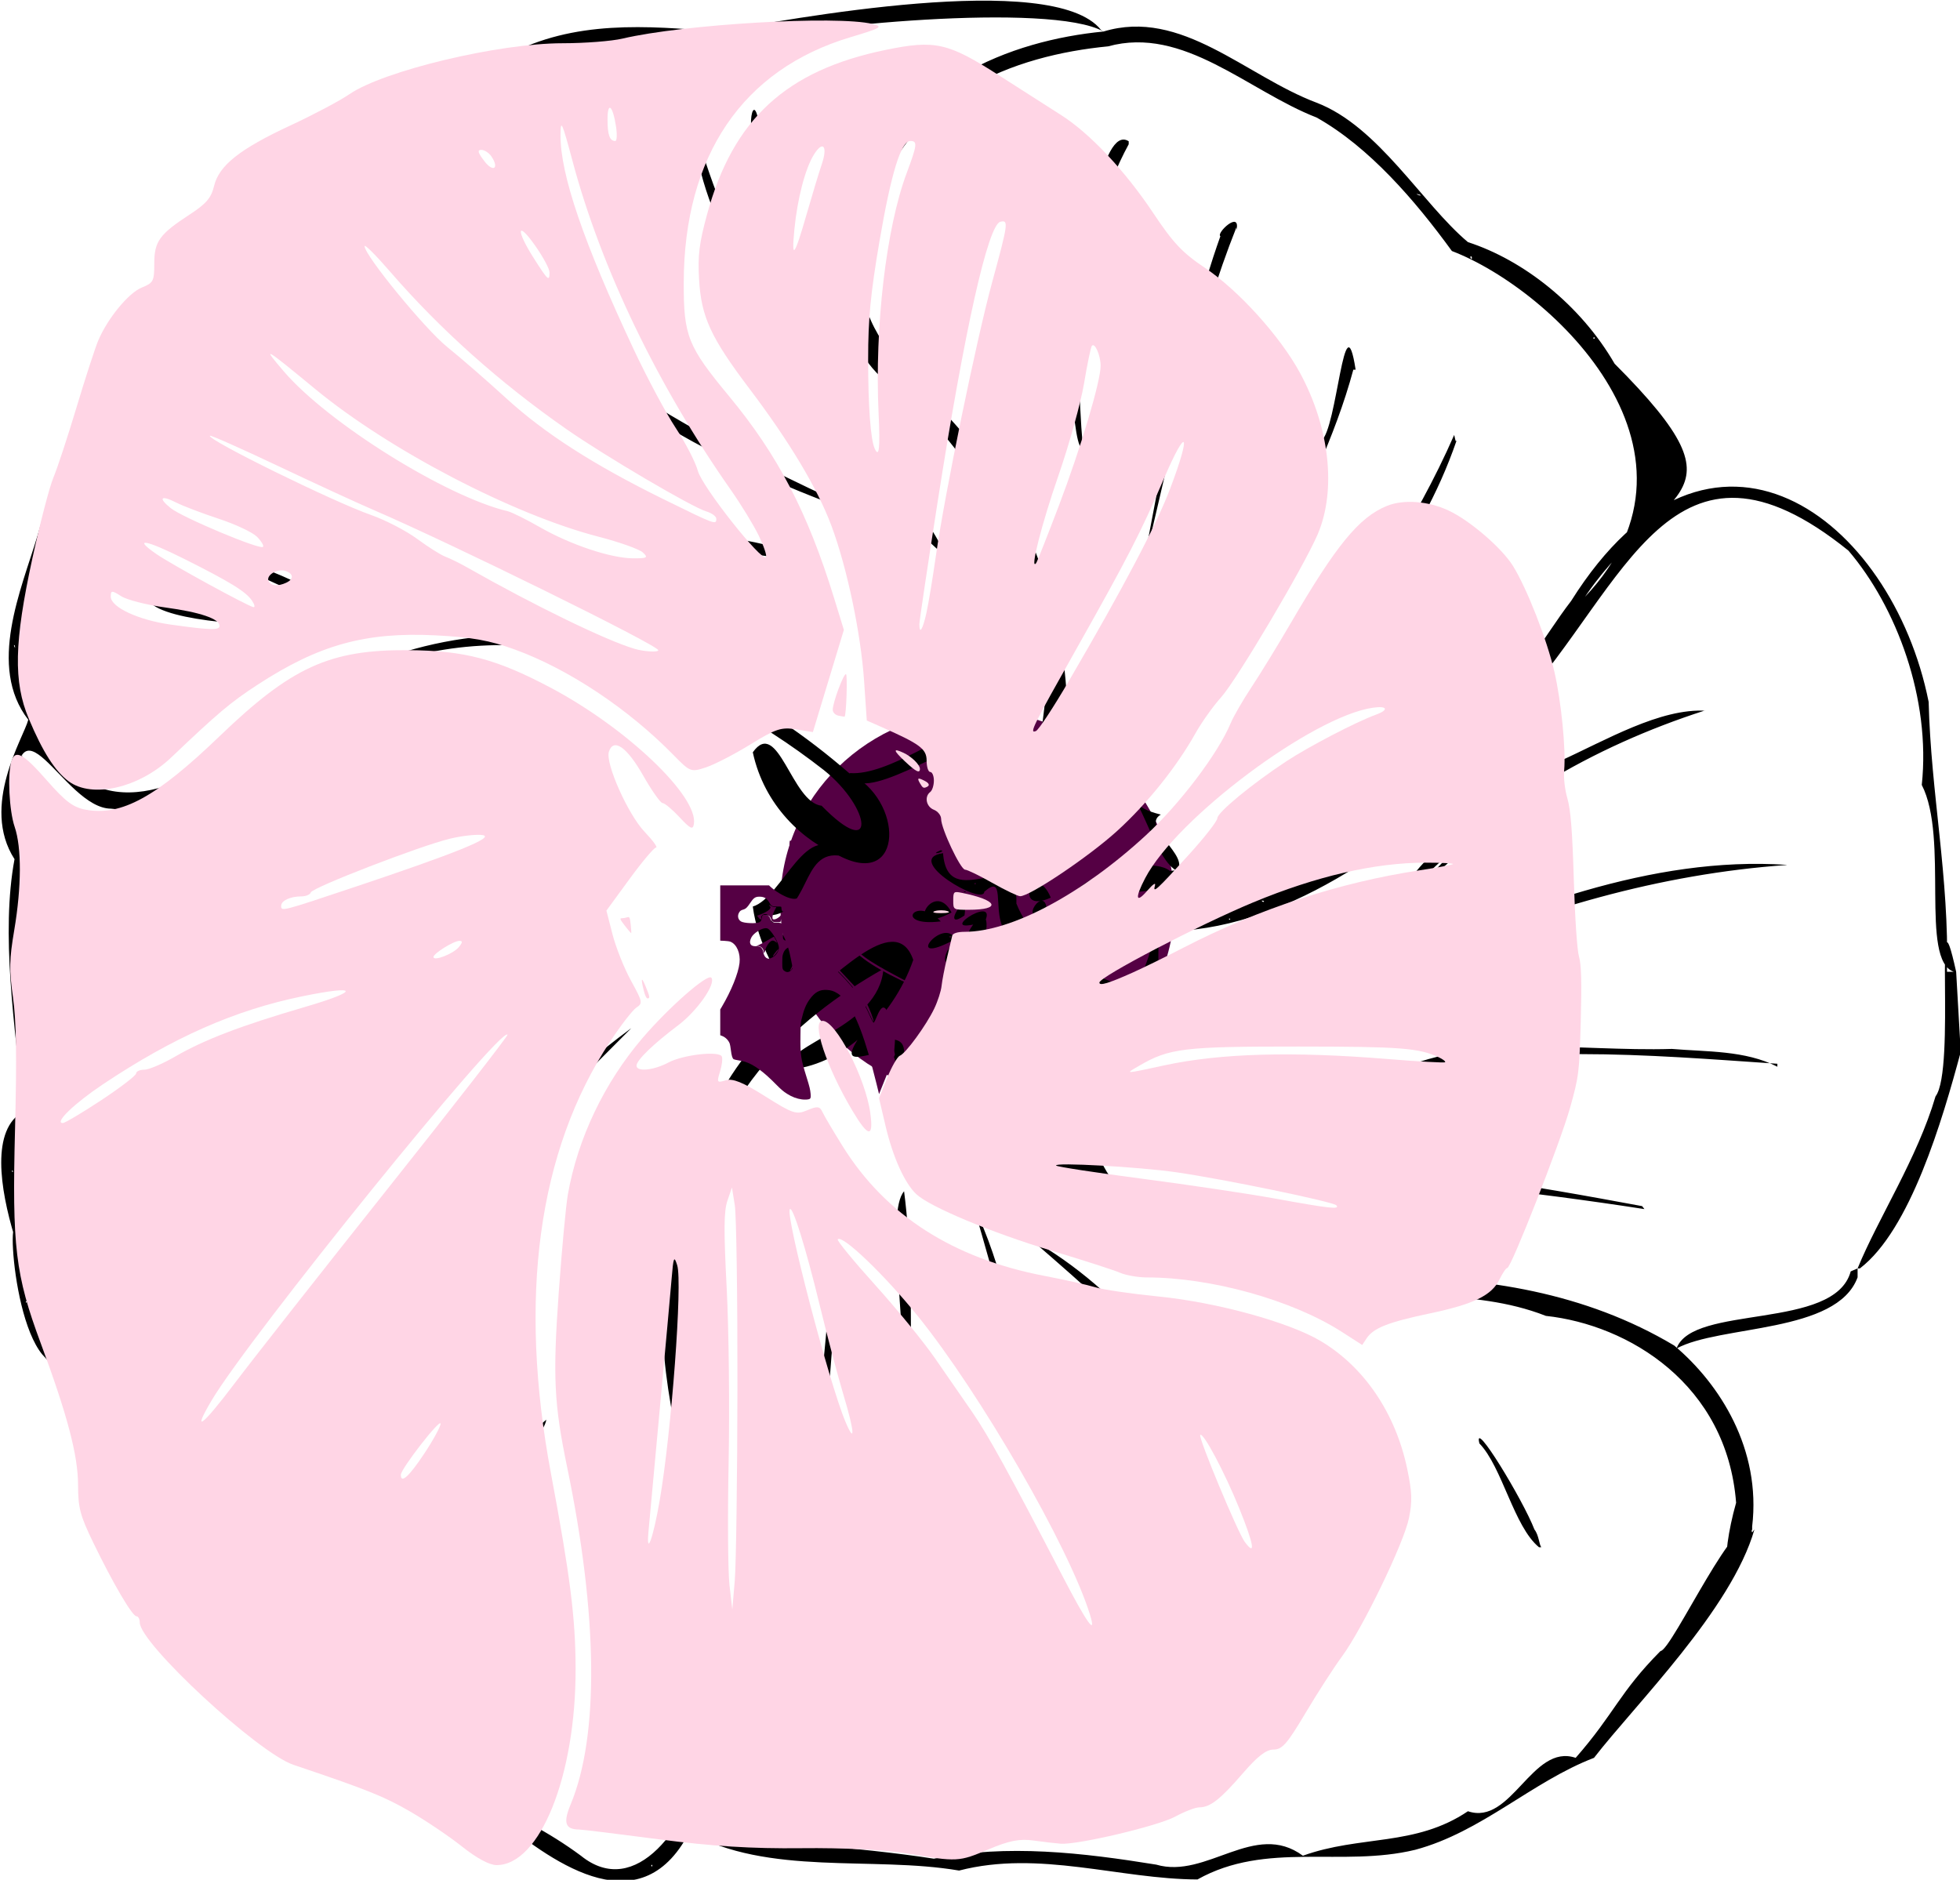 <?xml version="1.0" encoding="UTF-8" standalone="no"?>
<!-- Created with Inkscape (http://www.inkscape.org/) -->

<svg
   xmlns:dc="http://purl.org/dc/elements/1.1/"
   xmlns:cc="http://creativecommons.org/ns#"
   xmlns:rdf="http://www.w3.org/1999/02/22-rdf-syntax-ns#"
   xmlns:svg="http://www.w3.org/2000/svg"
   xmlns="http://www.w3.org/2000/svg"
   xmlns:sodipodi="http://sodipodi.sourceforge.net/DTD/sodipodi-0.dtd"
   xmlns:inkscape="http://www.inkscape.org/namespaces/inkscape"
   version="1.1"
   id="svg905"
   xml:space="preserve"
   width="697.599"
   height="669.055"
   viewBox="0 0 697.599 669.055"
   sodipodi:docname="2.svg"
   inkscape:version="0.92.2 5c3e80d, 2017-08-06"><defs
     id="defs909" /><sodipodi:namedview
     pagecolor="#ffffff"
     bordercolor="#666666"
     borderopacity="1"
     objecttolerance="10"
     gridtolerance="10"
     guidetolerance="10"
     inkscape:pageopacity="0"
     inkscape:pageshadow="2"
     inkscape:window-width="1272"
     inkscape:window-height="726"
     id="namedview907"
     showgrid="false"
     inkscape:zoom="0.4469697"
     inkscape:cx="449.31836"
     inkscape:cy="294.58592"
     inkscape:window-x="0"
     inkscape:window-y="0"
     inkscape:window-maximized="0"
     inkscape:current-layer="g915"
     fit-margin-top="0"
     fit-margin-left="0"
     fit-margin-right="0"
     fit-margin-bottom="0" /><g
     id="g913"
     inkscape:groupmode="layer"
     inkscape:label="Hibiscus_Salvia_Firewheel"
     transform="matrix(0,-1.333,-1.333,0,805.546,871.644)"><g
       id="g915"
       transform="scale(792,612)"><ellipse
         style="fill:#550044;fill-opacity:1;stroke:none;stroke-width:0.001;stroke-miterlimit:4;stroke-dasharray:none"
         id="path2117"
         cx="-0.561"
         cy="-0.521"
         transform="matrix(0,-1,-1,0,0,0)"
         rx="0.086"
         ry="0.065" /><path
         style="fill:#000000;stroke-width:0"
         d="m 0.398,0.177 c 0.017,-0.009 0.037,-0.026 0.058,-0.034 0.009,-0.009 0.077,0.001 0.042,-0.009 l -0.027,-0.002 c -0.023,0.008 -0.06,0.022 -0.073,0.044 z m 0.1,-0.042 c 0.004,0.015 0.045,0.002 0.063,0.014 0.029,-0.004 0.06,0.011 0.079,0.032 0.048,0.077 -0.012,0.097 -0.052,0.144 -0.015,0.009 -0.023,0.021 -0.035,0.036 -0.028,0.044 -0.05,0.096 -0.038,0.149 0.01,0.031 0.024,-0.022 0.017,-0.033 0.002,-0.017 -0.015,-0.03 -0.006,-0.045 0.012,-0.034 0.031,-0.068 0.06,-0.09 0.006,-0.015 0.025,-0.028 0.037,-0.04 0.075,-0.061 0.028,-0.14 -0.034,-0.156 -0.031,-0.001 -0.059,-0.009 -0.091,-0.008 z m 0.024,0.302 c -0.001,-6.1481e-4 2.109e-5,-0.002 0,0 z m -0.006,0.014 c -3.333e-4,0.001 -7.6609e-4,-0.001 0,0 z m 0.005,0.002 c 0.01,0.017 0.001,0.077 -0.003,0.033 4.0097e-4,-0.01 -0.002,-0.028 0.003,-0.033 z M 0.395,0.177 c -0.019,0.009 -0.016,0.06 -0.024,0.079 0.015,-0.007 0.006,-0.069 0.026,-0.076 L 0.398,0.177 0.395,0.177 Z m 0.139,0.031 c -0.003,0.055 -0.015,0.109 -0.033,0.161 -0.005,0.015 -0.013,0.047 -9.3741e-4,0.013 0.019,-0.056 0.037,-0.115 0.034,-0.174 z m -0.067,0.004 c 0.003,0.057 0.007,0.115 -0.004,0.171 0.015,-0.039 0.008,-0.083 0.009,-0.125 -0.001,-0.015 -4.3083e-4,-0.032 -0.006,-0.046 z m -0.157,0.011 c -0.028,0.013 -0.01,0.014 0.009,0.007 0.04,0.004 0.06,0.047 0.063,0.083 0.01,0.033 0.004,0.067 0.013,0.099 0.003,0.05 0.017,0.106 0.061,0.136 0.022,0.024 0.055,-0.002 0.023,-0.022 -0.026,-0.016 -0.056,-0.01 -0.062,-0.047 -0.011,-0.031 -0.013,-0.066 -0.022,-0.097 6.324e-5,-0.042 -0.005,-0.086 -0.023,-0.125 -0.013,-0.02 -0.035,-0.038 -0.061,-0.034 z m 0.139,0.296 c 0.021,0.001 0.054,0.046 0.015,0.024 -0.006,-0.005 -0.035,-0.027 -0.015,-0.024 z m -0.011,0.012 c -4.2601e-4,0.001 -5.4162e-4,-8.7751e-4 0,0 z M 0.31,0.222 c -0.027,0.01 -0.059,0.052 -0.077,0.07 -0.008,0.027 -0.025,0.049 -0.031,0.078 -0.006,0.032 0.003,0.065 -0.01,0.095 8.76e-5,0.034 0.01,0.069 0.003,0.104 0.005,0.038 -0.002,0.083 0.013,0.118 -0.003,-0.028 -0.005,-0.074 -0.009,-0.107 0.005,-0.032 0.002,-0.065 -0.002,-0.097 -0.005,-0.022 0.015,-0.043 0.003,-0.064 0.007,-0.025 0.003,-0.049 0.015,-0.072 -0.005,-0.019 0.023,-0.028 0.018,-0.047 0.015,-0.017 0.022,-0.019 0.036,-0.037 1.9443e-4,-0.005 0.051,-0.035 0.04,-0.04 z m 0.276,0.022 c -0.012,0.048 -0.032,0.094 -0.064,0.132 0.013,-0.001 0.036,-0.046 0.047,-0.069 0.007,-0.02 0.018,-0.044 0.017,-0.064 z m -0.06,0.131 c -0.001,5.6843e-4 0.001,-0.002 0,0 z m 0.096,-0.076 c 0.05,-0.066 0.106,0.011 0.119,0.055 0.017,0.016 0.035,0.036 0.045,0.059 0.009,0.03 0.031,0.058 0.024,0.091 -0.003,0.04 -0.016,0.09 -0.059,0.104 -0.039,0.018 -0.055,-0.028 -0.079,-0.048 -0.022,-0.026 -0.064,-0.039 -0.088,-0.038 -0.007,-0.004 -0.008,-0.042 -0.019,-0.032 0.015,0.008 0.006,0.041 -0.012,0.047 -0.001,0.033 0.049,-0.002 0.06,-0.006 0.032,0.014 0.061,0.033 0.08,0.063 0.014,0.028 0.035,0.028 0.064,0.019 0.041,-0.017 0.055,-0.067 0.058,-0.107 0.008,-0.034 -0.015,-0.062 -0.024,-0.093 -0.008,-0.027 -0.034,-0.046 -0.047,-0.066 -0.006,-0.024 -0.021,-0.049 -0.041,-0.064 -0.048,-0.062 -0.04,-0.019 -0.081,0.015 z m 0.09,-0.007 c -7.6061e-4,0.001 -7.6056e-4,-0.001 0,0 z m 0.027,0.054 c -0.002,-9.4705e-4 0.001,-0.001 0,0 z m 0.021,0.022 c 8.2412e-4,0.004 -0.001,-0.002 0,0 z m -0.183,0.142 c -3.3328e-4,0.001 -7.6611e-4,-0.001 0,0 z m 0.023,0.022 c -0.018,0.018 -0.061,0.01 -0.021,0.001 0.007,-7.4089e-4 0.014,-0.003 0.021,-0.001 z m 0.03,0.001 c -7.7173e-4,0.001 -7.0296e-4,-5.9748e-4 0,0 z M 0.418,0.27 c 0.006,0.05 0.01,0.101 0.014,0.15 0.001,-0.05 -0.006,-0.1 -0.013,-0.149 z m -0.114,0.046 c 0.007,0.011 0.027,0.016 0.035,0.026 0.009,0.003 -0.019,-0.019 -0.029,-0.024 -0.002,-0.002 -0.005,-0.002 -0.006,-0.003 z m 0.244,0.02 c -0.01,0.016 -0.038,0.053 -0.009,0.017 7.2793e-4,-0.001 0.018,-0.024 0.009,-0.017 z m 0.129,0.016 c -0.036,0.016 -0.062,0.047 -0.091,0.072 -0.018,0.019 0.003,2.0386e-4 0.011,-0.006 0.025,-0.024 0.052,-0.048 0.082,-0.065 l -0.002,-6.0627e-4 z m 0.024,0.045 c -0.023,0.008 -0.044,0.022 -0.065,0.034 0.006,5.4616e-4 0.029,-0.014 0.041,-0.02 0.004,-0.007 0.049,-0.01 0.024,-0.015 z m -0.424,0.004 c 0.024,0.024 0.056,0.042 0.078,0.069 0.021,0.02 0.037,0.044 0.053,0.068 C 0.391,0.498 0.359,0.468 0.329,0.439 0.313,0.425 0.296,0.41 0.277,0.4 Z m 0.472,0.047 c -0.033,0.017 -0.07,0.027 -0.106,0.038 -0.016,0.002 -0.047,0.013 -0.013,0.004 0.039,-0.01 0.079,-0.018 0.116,-0.035 0.001,0.002 0.009,-0.009 0.002,-0.007 z M 0.494,0.481 c -4.1659e-4,0.019 0.007,-0.002 0.025,0.005 -0.003,-0.007 -0.019,-0.002 -0.025,-0.005 z m 0.038,-0.007 c 0.004,0.009 0.021,0.014 0.027,0.021 0.003,-0.027 0.008,0.027 0.006,-0.004 -0.003,-0.019 -0.009,0.016 -0.014,-0.01 -0.004,0.009 -0.014,-0.013 -0.019,-0.007 z m 0.024,0.018 c -3.333e-4,0.001 -7.6609e-4,-0.001 0,0 z m -0.062,-0.011 c -0.013,0.003 -0.037,0.036 -0.015,0.022 -0.005,-0.01 0.024,-0.014 0.015,-0.022 z m -0.001,0.013 c -0.01,0.01 -0.001,0.024 -0.012,0.023 0.014,0.006 0.012,0.014 0.025,0.027 -0.006,0.008 -0.003,0.019 0.007,0.006 0.007,0.004 0.018,-0.001 0.012,0.008 -0.005,2.3609e-4 0.011,0.036 0.013,0.018 -0.021,-0.002 0.004,-0.033 -0.017,-0.032 C 0.502,0.534 0.497,0.509 0.492,0.494 Z m 0.037,0.054 c -6.0346e-4,-2.4529e-4 4.8076e-4,-0.002 0,0 z M 0.528,0.562 c -0.001,7.2031e-4 -3.0421e-4,-8.2964e-4 0,0 z m -0.003,0.005 c -6.0346e-4,-2.4529e-4 4.8079e-4,-0.002 0,0 z m 0.014,0.01 c -0.002,0.006 -4.9643e-4,-0.003 0,0 z M 0.777,0.495 c -0.03,0.021 -0.067,0.024 -0.102,0.02 -0.004,0.004 0.041,0.008 0.053,0.003 0.013,-0.004 0.056,-0.011 0.05,-0.023 z m -0.299,0.008 c -0.006,0.012 0.018,0.006 0,0 z m 0.025,0.003 c -0.003,0.023 0.01,0.011 0,0 z m 0.005,0.017 c -0.002,0.013 0.016,0.011 0,0 z m 0.015,0.006 c -0.006,0.017 0.013,0.007 0,0 z m -0.18,-3.01e-4 c 0.023,0.016 0.05,0.024 0.076,0.034 -0.02,-0.013 -0.044,-0.017 -0.065,-0.029 -0.003,-0.002 -0.007,-0.003 -0.011,-0.005 z m 0.175,0.002 c -0.005,0.014 0.011,6.978e-5 0,0 z m 0.018,0.001 c -0.01,0.015 0.008,0.012 0,0 z m 0.236,0.012 c -0.011,0.012 -0.053,0.02 -0.017,0.013 0.004,0.002 0.03,-0.015 0.017,-0.013 z m -0.234,0.002 c -0.013,0.011 0.005,0.011 0,0 z m 0.004,0.01 c -0.011,0.011 0.009,0.004 0,0 z m -0.027,0.002 c -0.006,0.025 0.01,-0.006 0,0 z m -0.003,-5.5647e-4 c -0.013,0.02 0.015,-0.002 0,0 z m -0.006,0.001 c -0.019,0.007 0.003,0.015 0,0 z m 0.029,0.005 c 0.002,0.016 0.018,-0.005 0,0 z m 0.04,4.9828e-4 c 0.001,0.007 -0.022,0.05 -0.01,0.053 C 0.564,0.6 0.58,0.573 0.58,0.565 l -0.003,-0.016 -0.002,0.015 z m -0.058,0.003 c -0.006,0.011 0.01,-0.002 0,0 z m -0.062,-0.02 c -0.015,0.016 0.016,0.041 0.005,0.053 0.024,-0.014 -0.003,0.031 0.018,0.011 -0.009,0.002 0.005,-0.022 -0.011,-0.017 0.004,-0.02 -0.018,-0.023 -0.012,-0.048 z m 0.006,0.025 c -9.9384e-4,0.001 -4.8622e-4,-0.002 0,0 z m -0.001,0.001 c -0.001,5.6841e-4 0.001,-0.002 0,0 z m 0.006,0.018 c 0.002,0.002 -0.003,8.1458e-4 0,0 z m 0.039,-0.023 c -0.012,0.014 0.009,0.005 0,0 z m 0.004,0.003 c -0.01,0.024 0.008,0.005 0,0 z m 0.001,0.002 c -1.7277e-4,0.002 -7.8316e-4,-9.5218e-4 0,0 z m 0.008,-3.4714e-4 c -0.009,0.022 0.012,0.008 0,0 z M 0.638,0.575 C 0.663,0.61 0.659,0.607 0.673,0.613 0.701,0.642 0.653,0.594 0.693,0.634 0.722,0.654 0.754,0.684 0.785,0.685 0.747,0.672 0.708,0.645 0.679,0.614 0.665,0.603 0.653,0.582 0.638,0.575 Z m -0.123,0.002 c -0.002,0.021 0.009,0.011 0,0 z M 0.815,0.506 c 0.01,0.023 0.002,0.131 -0.004,0.159 0.004,0.043 -0.005,0.084 -0.013,0.125 -0.014,0.025 -0.013,0.057 -0.031,0.08 -0.018,-0.002 -0.009,0.041 -0.036,0.032 -0.005,0.037 -0.047,0.038 -0.07,0.058 -0.029,0.005 -0.057,0.03 -0.083,0.006 C 0.545,0.948 0.56,0.903 0.578,0.879 0.632,0.789 0.616,0.693 0.565,0.617 0.556,0.593 0.526,0.593 0.537,0.621 0.542,0.637 0.554,0.654 0.572,0.659 0.584,0.648 0.555,0.642 0.554,0.629 0.535,0.605 0.553,0.607 0.566,0.628 0.601,0.686 0.62,0.759 0.6,0.825 0.588,0.864 0.549,0.895 0.553,0.939 c 3.347e-5,0.021 0.044,0.042 -3.072e-5,0.042 -0.023,-0.017 -0.036,-2.757e-5 -0.058,-8.9731e-4 -0.022,-0.011 -0.074,0.004 -0.101,-0.006 -0.024,-0.014 0.045,0.032 0.057,0.003 0.029,0.004 0.06,0.01 0.085,0.004 0.018,0.015 0.041,-0.004 0.047,-0.006 0.018,0.018 0.044,0.003 0.062,-0.004 0.024,-0.009 0.043,-0.017 0.064,-0.03 0.018,-0.007 0.021,-0.026 0.031,-0.035 0.022,-0.008 0.031,-0.037 0.045,-0.056 0.002,-0.029 0.023,-0.053 0.022,-0.084 0.012,-0.029 0.01,-0.061 0.008,-0.092 0.004,-0.03 0.021,-0.146 5.8521e-4,-0.167 z M 0.613,0.793 c -0.002,-9.4043e-4 0.001,-0.001 0,0 z m 0.13,0.111 c -0.001,7.2024e-4 -3.0416e-4,-8.2963e-4 0,0 z m -0.188,0.014 c -6.0347e-4,-2.4528e-4 4.8079e-4,-0.002 0,0 z m 0.016,0.06 c -7.6608e-4,0.001 -3.3328e-4,-0.001 0,0 z m 0.037,0.003 c 9.1024e-4,0.001 -0.002,-6.1904e-4 0,0 z M 0.431,0.982 c -3.333e-4,0.001 -7.6609e-4,-0.001 0,0 z m 0.138,3.9216e-4 c -7.6061e-4,0.001 -7.6056e-4,-0.001 0,0 z M 0.502,0.589 c -0.02,0.009 -0.036,0.032 -0.037,0.055 0.009,0.001 0.014,-0.04 0.034,-0.042 -0.017,0.039 -0.045,0.079 -0.091,0.083 -0.026,0.002 -0.05,0.009 -0.074,-0.002 -0.04,-0.012 -0.088,-0.027 -0.125,0.003 -0.033,0.021 -0.012,0.059 0.003,0.083 0.01,0.032 0.008,0.068 0.028,0.096 0.012,0.028 0.029,0.047 0.053,0.067 0.02,0.026 0.055,0.011 0.076,0.037 0.015,0.016 0.071,0.016 0.025,0.006 -0.028,-0.009 -0.048,-0.035 -0.078,-0.031 -0.03,-0.02 -0.054,-0.047 -0.069,-0.076 -0.006,-0.013 -0.015,-0.025 -0.018,-0.041 -0.005,-0.033 -0.013,-0.065 -0.029,-0.093 -0.015,-0.024 0.01,-0.047 0.033,-0.054 0.059,-0.021 0.115,0.032 0.173,0.015 0.034,-0.006 0.064,-0.026 0.082,-0.056 0.005,-0.013 0.032,-0.042 0.014,-0.05 z m -0.272,0.087 c 4.6416e-4,0.001 -9.6264e-4,-5.93e-5 0,0 z m -0.033,0.027 c -5.9515e-4,0.001 -9.5449e-4,-7.1687e-4 0,0 z m 0.025,0.09 c -0.002,-7.4329e-4 6.6663e-4,-0.001 0,0 z m 0.024,0.085 c -3.3329e-4,0.001 -7.661e-4,-0.001 0,0 z m 0.141,0.098 c -0.001,7.2025e-4 -3.0418e-4,-8.296e-4 0,0 z M 0.37,0.59 c -0.029,0.003 -0.058,4.3871e-4 -0.086,0.002 0.024,0.006 0.052,-0.001 0.078,0.002 0.017,-0.002 0.055,0.007 0.062,-0.001 -0.018,-0.003 -0.036,-0.003 -0.053,-0.003 z m 0.279,0.011 c 0.021,0.077 0.035,0.099 0.036,0.102 0.007,0.012 0.026,0.046 0.025,0.043 -6.8658e-4,0.01 0.051,0.063 0.026,0.035 C 0.698,0.731 0.674,0.672 0.653,0.612 l -0.002,-0.008 z M 0.385,0.623 C 0.358,0.626 0.329,0.627 0.304,0.638 0.335,0.633 0.367,0.627 0.398,0.625 0.412,0.623 0.379,0.621 0.385,0.623 Z m 0.245,0.096 c 0.003,0.013 0.006,0.02 0.006,0.011 0.003,0.035 0.014,0.021 0.019,0.068 0.01,0.023 0.015,0.054 0.025,0.076 -0.026,-0.082 -0.053,-0.187 -0.074,-0.242 0.005,0.043 0.034,0.11 0.024,0.087 z M 0.488,0.639 c 0.007,0.009 0.02,0.018 0.032,0.02 0.003,-0.013 0.031,-0.024 0.017,-0.039 0.003,0.019 -0.021,0.013 -0.02,0.034 -0.007,-0.014 -0.017,-0.01 -0.028,-0.016 z m 0.15,-5.2437e-4 c -0.003,0.038 0.025,0.094 0.011,0.055 -0.005,-0.018 -0.005,-0.039 -0.011,-0.055 z m 0.141,0.017 c -0.003,0.008 0.023,0.003 0,0 z M 0.732,0.691 c 0.012,0.014 0.024,0.023 0.007,0.005 -0.001,-0.003 -0.004,-0.004 -0.007,-0.005 z m 0.016,0.015 c 0.001,0.001 3.2714e-4,-0.001 0,0 z m -0.095,0.005 c 0.008,0.034 0.001,0.016 0.021,0.07 0.009,0.021 0.021,0.047 0.033,0.061 C 0.683,0.801 0.666,0.756 0.654,0.71 L 0.653,0.71 Z M 0.356,0.865 c -0.003,0.002 -0.016,0.017 -0.005,0.009 0.017,-0.016 0.031,-0.035 0.046,-0.053 0.005,-0.009 0.014,-0.017 0.02,-0.025 0.023,-0.026 0.045,-0.054 0.062,-0.084 -0.041,0.053 -0.085,0.109 -0.122,0.154 z M 0.544,0.721 c -0.01,0.037 -0.017,0.075 -0.025,0.113 0.005,-3.0334e-4 0.003,-0.021 0.007,-0.026 0.004,-0.014 -0.006,0.03 0.002,7.4279e-4 0.006,-0.027 0.017,-0.064 0.016,-0.087 z m 0.225,1.0648e-4 c 0.011,0.017 0.006,-0.003 0,0 z m -0.134,0.008 c 4.6399e-4,0.001 1.2044e-4,-0.002 0,0 z m -0.128,0.01 c -0.011,0.031 0.008,-0.009 0,0 z m 0.205,0.008 c 7.661e-4,0.001 3.3327e-4,-0.001 0,0 z m -0.369,0.008 0.004,-0.006 c -0.007,7.7116e-4 -0.038,0.042 -0.004,0.006 z m 0.15,0.039 c -0.007,0.035 -0.011,0.07 -0.024,0.104 -0.004,0.012 -0.002,0.01 -0.003,0.014 -0.005,0.001 -0.011,0.025 -0.018,0.037 -9.1404e-4,0.014 0.018,-0.035 0.022,-0.046 0.014,-0.035 0.02,-0.072 0.022,-0.109 z m 0.139,0.035 c -0.008,0.017 0.007,0.013 0,0 z m 0.01,0.014 c 0.002,0.012 0.015,0.062 0.016,0.052 -0.008,-0.015 -0.006,-0.04 -0.016,-0.052 z m -0.02,0.005 c 0.018,0.049 0.013,0.039 0.014,0.042 0.002,0.003 0.011,0.027 0.007,0.01 -0.007,-0.015 -0.011,-0.043 -0.02,-0.053 z m -0.007,0.019 c -1.9929e-4,0.014 0.002,0.06 0.011,0.056 -0.009,-0.017 -0.003,-0.042 -0.011,-0.056 z m -0.335,0.043 c 0.003,0.004 -2.7239e-4,5.0268e-4 0,0 z"
         id="path1462"
         inkscape:connector-curvature="0"
         sodipodi:nodetypes="cccccccccccccccccccccccccccccccccccccccccccccccccccccccccccccccccccccccccccccccccccccccccccccccccccccccccccccccccccccccccccccccccccccccccccccccccccccccccccccccccccccccccccccccccccccccccccccccccccccccccccccccccccccccccccccccccccccccccccccccccccccccccccccccccccccccccccccccccccccccccccccccccccccccccccccccccccccccccccccccccccccccccccccccccccccccccccccccccccccccccccccccccccccccccccccccccccccc" /><path
         style="fill:#ffd5e5;fill-opacity:1;stroke:none;stroke-width:1.582;stroke-miterlimit:4;stroke-dasharray:none"
         d="m 408.133,843.998 c -9.582,-1.306 -27.672,-2.046 -45.878,-1.877 -21.676,0.201 -39.05,-0.684 -62.303,-3.175 -17.735,-1.899 -33.397,-3.464 -34.804,-3.478 -6.012,-0.057 -6.957,-2.398 -3.613,-8.953 12.445,-24.395 11.906,-67.134 -1.513,-119.956 -5.747,-22.62 -6.317,-32.26 -3.687,-62.292 1.336,-15.252 3.129,-30.969 3.985,-34.926 4.306,-19.91 15.884,-39.713 32.494,-55.581 11.491,-10.977 28.491,-23.147 30.095,-21.544 2.141,2.141 -6.126,11.802 -14.51,16.956 -10.915,6.709 -18.126,12.421 -18.126,14.357 0,2.279 7.459,1.681 13.893,-1.113 6.415,-2.786 22.02,-4.237 23.3,-2.166 0.439,0.71 0.094,3.14 -0.765,5.401 -1.475,3.879 -1.334,4.053 2.52,3.086 3.035,-0.762 7.451,0.707 17.212,5.725 12.056,6.198 13.556,6.601 18.352,4.929 4.361,-1.52 5.449,-1.417 6.593,0.628 0.754,1.347 4.759,6.877 8.901,12.289 18.742,24.489 48.117,39.852 88.116,46.087 8.62,1.344 18.521,3.151 22.001,4.017 3.48,0.866 15.939,2.353 27.685,3.305 25.232,2.045 56.812,9.123 70.66,15.838 19.026,9.226 32.725,25.753 37.788,45.589 2.101,8.23 2.24,11.42 0.762,17.402 -2.192,8.871 -20.284,39.395 -29.2,49.266 -3.546,3.925 -10.718,12.998 -15.939,20.161 -8.005,10.983 -10.192,13.026 -13.96,13.034 -3.224,0.006 -6.968,2.373 -13.447,8.496 -9.775,9.238 -14.234,12.08 -18.957,12.08 -1.687,0 -6.438,1.491 -10.558,3.313 -7.493,3.315 -42.407,10.056 -49.864,9.627 -2.175,-0.125 -7.515,-0.635 -11.865,-1.132 -6.083,-0.696 -10.624,0.028 -19.657,3.135 -13.06,4.492 -13.437,4.508 -35.713,1.472 z m 79.912,-85.179 c -9.087,-23.902 -47.762,-78.58 -75.14,-106.233 -14.506,-14.652 -32.985,-29.081 -34.852,-27.214 -0.421,0.421 6.887,7.688 16.239,16.149 9.353,8.461 21.06,20.149 26.015,25.973 4.956,5.824 12.319,14.505 16.364,19.29 7.102,8.404 16.093,21.729 39.488,58.521 10.668,16.778 14.999,21.702 11.886,13.514 z M 334.294,678.083 c 0.052,-32.194 -0.466,-61.382 -1.15,-64.862 l -1.244,-6.328 -1.986,4.746 c -1.558,3.724 -1.622,10.457 -0.296,31.278 0.929,14.592 1.306,42.357 0.836,61.698 -0.47,19.341 -0.302,39.082 0.373,43.867 l 1.227,8.701 1.073,-10.283 c 0.59,-5.656 1.115,-36.623 1.167,-68.817 z m 218.97,43.113 c -6.391,-12.893 -15.839,-27.387 -17.058,-26.168 -0.886,0.886 16.335,34.63 19.403,38.02 4.918,5.435 4.051,1.051 -2.345,-11.852 z m -252.91,-2.772 c 5.166,-24.378 10.039,-77.737 7.657,-83.846 -1.367,-3.505 -1.643,-2.965 -2.428,4.746 -0.487,4.786 -2.827,25.787 -5.199,46.669 -2.372,20.882 -4.583,40.46 -4.913,43.505 -0.992,9.138 2.073,2.188 4.883,-11.074 z m 80.323,-37.351 c -2.531,-6.865 -7.248,-21.381 -10.483,-32.257 -6.076,-20.428 -11.795,-35.43 -13.033,-34.191 -2.051,2.051 17.132,61.89 24.26,75.673 4.353,8.418 3.96,3.534 -0.743,-9.224 z"
         id="path2045"
         inkscape:connector-curvature="0"
         transform="matrix(0,-0.001,-9.4696972e-4,0,1,1)" /><path
         style="fill:#ffd5e5;fill-opacity:1;stroke:none;stroke-width:1.582;stroke-miterlimit:4;stroke-dasharray:none"
         d="m 445.49,498.453 c -5.556,-2.57 -10.896,-4.684 -11.865,-4.696 -2.008,-0.026 -10.464,-14.624 -10.464,-18.064 0,-1.246 -1.424,-2.717 -3.164,-3.27 -3.342,-1.061 -4.247,-4.681 -1.582,-6.328 0.87,-0.538 1.582,-2.36 1.582,-4.048 0,-1.689 -0.712,-3.071 -1.582,-3.071 -0.87,0 -1.582,-1.82 -1.582,-4.044 0,-4.178 -2.867,-5.917 -19.775,-11.998 l -6.328,-2.276 -1.174,-14.046 c -1.431,-17.114 -7.483,-40.549 -14.313,-55.424 -6.062,-13.203 -18.258,-29.834 -35.586,-48.527 -17.004,-18.344 -21.149,-25.662 -22.096,-39.011 -0.61,-8.599 0.038,-12.91 3.491,-23.216 11.36,-33.904 34.511,-51.275 78.031,-58.553 21.468,-3.59 27.045,-2.563 49.299,9.075 10.057,5.26 22.233,11.61 27.057,14.111 12.618,6.543 27.916,19.804 40.217,34.861 8.756,10.719 12.834,14.25 22.569,19.542 14.545,7.908 32.734,24.288 41.43,37.311 13.013,19.488 16.039,41.866 7.787,57.586 -6.062,11.546 -35.367,51.904 -42.118,58.003 -3.442,3.109 -8.466,8.863 -11.164,12.785 -8.316,12.087 -21.037,25.031 -34.231,34.832 -12.242,9.093 -38.253,23.358 -42.324,23.21 -1.105,-0.04 -6.555,-2.176 -12.112,-4.746 z m 33.516,-72.037 c 23.829,-33.305 38.055,-55.357 44.076,-68.322 9.341,-20.116 7.347,-22.691 -2.734,-3.531 -10.033,19.069 -15.651,27.984 -38.386,60.907 -18.98,27.487 -20.454,29.932 -17.437,28.926 1.167,-0.389 7.683,-8.48 14.48,-17.981 z m -62.243,-24.131 c 0.898,-3.336 2.74,-12.413 4.093,-20.171 3.82,-21.908 17.656,-76.825 24.554,-97.46 7.042,-21.067 7.245,-22.278 3.604,-21.568 -5.367,1.046 -15.56,38.145 -27.31,99.392 -4.423,23.055 -8.04,42.808 -8.038,43.895 0.006,3.85 1.485,1.898 3.097,-4.089 z m 57.725,-38.022 c 9.572,-20.543 18.299,-44.414 18.258,-49.942 -0.028,-3.709 -2.536,-8.349 -3.82,-7.065 -0.469,0.469 -2.006,6.499 -3.415,13.401 -1.409,6.902 -6.465,21.726 -11.234,32.942 -7.261,17.075 -12.534,33.995 -9.668,31.022 0.419,-0.435 4.865,-9.596 9.88,-20.358 z m -78.615,-33.035 c -1.755,-30.704 3.291,-65.888 12.26,-85.477 4.594,-10.035 4.79,-11.42 1.614,-11.42 -4.081,0 -8.407,11.467 -13.491,35.756 -3.887,18.573 -4.934,27.473 -4.937,41.986 -0.004,16.704 1.077,28.654 2.878,31.812 1.927,3.38 2.393,-0.135 1.677,-12.656 z m -31.295,-71.1 c 2.392,-6.793 5.307,-14.637 6.478,-17.432 2.714,-6.477 0.613,-8.739 -3.338,-3.596 -3.839,4.996 -7.275,15.728 -8.595,26.842 -1.312,11.046 0.016,9.631 5.455,-5.814 z"
         id="path2049"
         inkscape:connector-curvature="0"
         transform="matrix(0,-0.001,-9.4696972e-4,0,1,1)" /><path
         style="fill:#ffd5e5;fill-opacity:1;stroke:none;stroke-width:1.582;stroke-miterlimit:4;stroke-dasharray:none"
         d="m 42.478,462.269 c -5.932,-3.617 -11.298,-10.502 -17.362,-22.277 -6.758,-13.12 -6.374,-27.264 1.545,-56.952 3.365,-12.616 7.503,-25.607 9.196,-28.868 1.692,-3.261 6.223,-14.485 10.069,-24.941 3.846,-10.457 8.113,-21.179 9.482,-23.828 4.09,-7.908 13.228,-16.985 19.027,-18.899 5.06,-1.67 5.433,-2.256 5.433,-8.544 0,-7.893 2.275,-10.45 15.589,-17.525 7.082,-3.763 9.256,-5.849 10.498,-10.072 2.151,-7.319 11.198,-13.173 33.347,-21.576 10.01,-3.798 21.555,-8.787 25.656,-11.087 14.947,-8.383 65.015,-18.156 93.064,-18.166 9.67,-0.003 21.416,-0.746 26.103,-1.65 26.525,-5.117 93.584,-8.317 109.132,-5.207 4.778,0.956 3.831,1.417 -9.69,4.719 -47.038,11.489 -72.595,42.204 -72.701,87.376 -0.045,19.039 1.717,22.629 19.883,40.525 21.151,20.835 34.227,41.345 45.649,71.599 l 4.335,11.483 -6.761,18.196 -6.761,18.196 -7.327,-0.972 c -6.439,-0.854 -8.856,-0.203 -19.94,5.369 -6.937,3.488 -15.646,7.158 -19.355,8.157 -6.603,1.778 -6.897,1.687 -14.179,-4.38 -19.805,-16.501 -45.742,-30.579 -69.185,-37.552 -10.918,-3.248 -18.882,-4.413 -34.56,-5.056 -30.624,-1.257 -50.965,3.338 -77.677,17.548 -11.857,6.308 -17.089,9.903 -37.735,25.929 -13.973,10.846 -34.499,14.722 -44.776,8.456 z M 299.766,415.622 c 0,-1.73 -90.325,-38.033 -124.187,-49.914 -6.961,-2.442 -25.766,-9.509 -41.789,-15.705 -16.023,-6.196 -29.369,-11.028 -29.658,-10.739 -1.362,1.362 53.682,23.455 70.258,28.2 6.307,1.805 15.398,5.649 20.201,8.542 4.804,2.893 10.322,5.732 12.262,6.311 1.941,0.578 6.376,2.37 9.857,3.982 29.129,13.49 60.518,25.932 72.772,28.844 4.198,0.998 10.283,1.281 10.283,0.479 z m -191.422,-8.66 c 0,-2.516 -8.474,-4.874 -23.473,-6.532 -8.125,-0.898 -16.846,-2.705 -19.38,-4.015 -4.151,-2.146 -4.607,-2.134 -4.607,0.12 0,3.776 12.036,8.356 26.203,9.971 17.365,1.98 21.257,2.064 21.257,0.456 z m 14.142,-9.009 c -2.658,-3.203 -9.502,-6.637 -29.67,-14.887 -16.764,-6.858 -22.661,-7.659 -11.899,-1.618 6.592,3.701 40.008,18.604 42.254,18.845 0.759,0.082 0.451,-0.972 -0.685,-2.341 z m 14.996,-6.382 c 3.365,-1.291 3.161,-3.244 -0.437,-4.185 -3.552,-0.929 -8.564,1.59 -7.284,3.661 1.054,1.705 4.103,1.913 7.721,0.525 z M 293.013,380.817 c -1.538,-1.167 -10.246,-3.693 -19.35,-5.613 -37.161,-7.836 -91.159,-30.788 -123.397,-52.451 -22.777,-15.305 -23.652,-15.707 -13.824,-6.345 19.223,18.312 70.72,44.537 97.672,49.74 1.739,0.336 8.093,2.914 14.119,5.729 13.266,6.197 30.798,10.975 40.457,11.025 6.286,0.032 6.792,-0.211 4.322,-2.086 z m 50.567,-6.011 c -2.216,-3.737 -7.705,-11.066 -12.198,-16.287 -31.78,-36.928 -56.451,-78.71 -68.921,-116.719 -4.723,-14.395 -5.31,-15.45 -5.357,-9.612 -0.113,14.03 10.027,38.245 32.033,76.498 5.756,10.006 13.971,22.532 18.254,27.836 4.283,5.304 8.625,12.179 9.647,15.278 1.856,5.623 27.881,32.492 29.705,30.668 0.477,-0.477 -0.946,-3.925 -3.162,-7.662 z m -218.964,0.377 c -1.926,-1.561 -9.401,-4.422 -16.611,-6.357 -7.21,-1.935 -15.533,-4.521 -18.494,-5.747 -6.786,-2.809 -8.106,-1.743 -2.439,1.97 5.051,3.31 39.074,14.955 40.247,13.776 0.439,-0.442 -0.777,-2.081 -2.703,-3.642 z m 200.461,-6.351 c 0,-0.854 -1.958,-2.031 -4.351,-2.617 -6.346,-1.553 -44.115,-19.679 -60.998,-29.274 -29.078,-16.525 -55.203,-35.567 -76.972,-56.103 -6.124,-5.777 -11.134,-9.86 -11.134,-9.074 0,3.292 26.42,29.583 36.135,35.959 5.793,3.802 17.297,11.961 25.563,18.131 16.818,12.554 38.151,23.728 68.774,36.025 22.625,9.085 22.982,9.193 22.982,6.953 z m -72.772,-87.735 c 0,-1.252 -2.848,-5.567 -6.328,-9.588 -7.904,-9.133 -8.371,-5.515 -0.579,4.486 6.259,8.034 6.907,8.513 6.907,5.102 z m -25.356,-41.281 c -1.059,-1.276 -3.03,-2.32 -4.38,-2.32 -1.867,0 -1.545,0.969 1.349,4.049 3.853,4.101 6.579,2.546 3.031,-1.729 z m 54.374,-10.625 c -1.409,-7.542 -3.706,-9.127 -3.706,-2.558 0,5.557 0.943,7.699 3.388,7.699 0.703,0 0.846,-2.314 0.318,-5.142 z"
         id="path2051"
         inkscape:connector-curvature="0"
         transform="matrix(0,-0.001,-9.4696972e-4,0,1,1)" /><path
         style="fill:#ffd5e5;fill-opacity:1;stroke:none;stroke-width:1.582;stroke-miterlimit:4;stroke-dasharray:none"
         d="m 214.187,841.563 c -5.573,-3.622 -15.868,-9.286 -22.877,-12.588 -11.314,-5.329 -18.813,-7.774 -50.736,-16.542 -15.423,-4.236 -67.035,-43.246 -67.035,-50.668 0,-1.215 -0.645,-2.209 -1.434,-2.209 -1.816,0 -10.269,-11.756 -18.836,-26.195 -5.768,-9.722 -6.627,-12.381 -6.646,-20.566 -0.024,-10.536 -4.657,-24.879 -16.324,-50.532 -11.04,-24.275 -12.493,-34.175 -11.177,-76.15 0.803,-25.611 0.56,-38.396 -0.891,-46.878 -1.709,-9.991 -1.63,-13.427 0.553,-23.982 3.189,-15.422 3.256,-29.373 0.175,-36.747 -2.396,-5.735 -3.183,-18.743 -1.413,-23.357 1.661,-4.328 5.14,-2.788 15.519,6.867 8.078,7.515 11.436,9.572 16.967,10.391 15.551,2.304 30.73,-4.505 58.31,-26.155 31.385,-24.637 48.028,-30.838 82.264,-30.649 24.592,0.136 38.371,3.09 62.075,13.309 33.041,14.245 64.528,38.649 62.624,48.537 -0.429,2.227 -1.497,1.825 -6.26,-2.357 -3.159,-2.773 -6.486,-5.043 -7.395,-5.043 -0.908,0 -4.751,-4.449 -8.54,-9.888 -7.058,-10.13 -12.953,-13.438 -14.901,-8.362 -1.581,4.119 8.364,22.291 15.578,28.466 3.6,3.082 5.851,5.603 5.002,5.603 -0.849,0 -6.069,5.053 -11.599,11.23 l -10.054,11.23 2.671,8.472 c 1.469,4.66 5.088,12.065 8.044,16.456 5.096,7.573 5.218,8.067 2.356,9.599 -1.659,0.888 -6.876,6.405 -11.592,12.259 -31.352,38.921 -40.053,91.144 -25.628,153.816 8.325,36.169 10.647,51.16 10.708,69.149 0.13,38.251 -15.514,70.038 -34.48,70.061 -3.074,0.003 -8.667,-2.445 -15.029,-6.579 z m -16.548,-139.895 c 3.963,-4.865 7.174,-9.671 7.135,-10.679 -0.079,-2.031 -17.331,16.085 -17.331,18.199 0,3.265 3.534,0.658 10.196,-7.52 z m -15.504,-94.769 c 28.839,-29.587 52.176,-54.069 51.861,-54.404 -2.931,-3.109 -112.601,107.491 -129.08,130.175 -8.821,12.143 -4.234,9.351 10.151,-6.179 8.048,-8.689 38.229,-40.005 67.068,-69.592 z M 56.811,575.782 c 8.33,-4.494 15.146,-8.766 15.146,-9.492 0,-0.726 1.602,-1.321 3.56,-1.322 1.958,-6.8e-4 8.004,-2.104 13.437,-4.674 12.64,-5.98 28.814,-11.025 56.567,-17.644 24.276,-5.79 23.692,-7.954 -1.031,-3.82 -29.432,4.921 -56.317,14.6 -86.976,31.313 -12.535,6.833 -21.406,13.811 -17.558,13.811 0.941,0 8.526,-3.677 16.856,-8.172 z M 212.699,521.361 c 1.696,-1.661 1.781,-2.269 0.317,-2.269 -2.479,0 -11.334,4.492 -11.334,5.749 0,1.604 8.6,-1.113 11.018,-3.48 z m -45.811,-21.324 c 44.702,-12.195 61.892,-17.883 56.203,-18.599 -2.582,-0.325 -8.976,0.252 -14.209,1.282 -13.037,2.565 -60.074,17.388 -60.725,19.136 -0.29,0.779 -2.19,1.416 -4.221,1.416 -4.725,0 -8.699,1.523 -8.699,3.333 0,2.073 -0.108,2.095 31.65,-6.569 z"
         id="path2053"
         inkscape:connector-curvature="0"
         transform="matrix(0,-0.001,-9.4696972e-4,0,1,1)" /><path
         style="fill:#ffd5e5;fill-opacity:1;stroke:none;stroke-width:1.582;stroke-miterlimit:4;stroke-dasharray:none"
         d="m 384.483,579.603 c -11.42,-15.64 -18.087,-32.036 -13.026,-32.036 5.796,0 18.733,20.414 20.803,32.827 1.49,8.935 -0.849,8.697 -7.777,-0.791 z"
         id="path2055"
         inkscape:connector-curvature="0"
         transform="matrix(0,-0.001,-9.4696972e-4,0,1,1)" /><path
         style="fill:#ffd5e5;fill-opacity:1;stroke:none;stroke-width:1.582;stroke-miterlimit:4;stroke-dasharray:none"
         d="m 420.393,508.509 c 1.523,-0.398 4.014,-0.398 5.537,0 1.523,0.398 0.277,0.723 -2.769,0.723 -3.045,0 -4.291,-0.326 -2.768,-0.723 z"
         id="path2059"
         inkscape:connector-curvature="0"
         transform="matrix(0,-0.001,-9.4696972e-4,0,1,1)" /><path
         style="fill:#550044;fill-opacity:1;stroke:none;stroke-width:0.28;stroke-miterlimit:4;stroke-dasharray:none"
         d="m 392.13,545.467 c -2.266,-4.09 -3.968,-6.339 -7.334,-9.689 -5.445,-5.42 -10.741,-9.308 -13.956,-10.247 -0.846,-0.247 -1.727,-0.506 -1.958,-0.575 -0.292,-0.087 -0.165,-0.255 0.419,-0.553 0.461,-0.235 1.307,-0.743 1.879,-1.129 l 1.04,-0.702 0.77,0.941 c 1.882,2.301 5.299,5.619 9.176,8.912 4.982,4.232 6.653,5.954 8.411,8.671 1.392,2.151 3.299,6.26 3.134,6.753 -0.054,0.162 -0.765,-0.911 -1.581,-2.383 z"
         id="path2071"
         inkscape:connector-curvature="0"
         transform="matrix(0,-0.001,-9.4696972e-4,0,1,1)" /><path
         style="fill:#550044;fill-opacity:1;stroke:none;stroke-width:0.28;stroke-miterlimit:4;stroke-dasharray:none"
         d="m 357.813,528.705 c 0.782,-1.025 1.783,-3.187 2.533,-5.472 0.556,-1.692 0.403,-1.968 -1.112,-2.009 -0.8,-0.022 -0.787,-0.039 0.28,-0.377 2.667,-0.844 4.15,-2.166 5.361,-4.783 1.088,-2.352 1.265,-6.808 0.406,-10.208 -0.321,-1.27 -0.727,-2.482 -0.902,-2.693 -0.419,-0.505 -1.476,-0.487 -2.501,0.043 -1.699,0.879 -0.532,-0.922 1.289,-1.989 2.215,-1.298 2.494,-0.793 2.898,5.248 0.158,2.357 0.515,5.181 0.795,6.275 l 0.507,1.99 -1.615,1.719 c -2.889,3.073 -4.061,5.842 -3.189,7.529 l 0.432,0.835 -0.942,0.177 c -1.263,0.237 -2.21,1.027 -2.954,2.466 -0.688,1.33 -1.361,2.171 -1.738,2.171 -0.138,0 0.066,-0.415 0.454,-0.923 z"
         id="path2073"
         inkscape:connector-curvature="0"
         transform="matrix(0,-0.001,-9.4696972e-4,0,1,1)" /><path
         style="fill:#550044;fill-opacity:1;stroke:none;stroke-width:0.28;stroke-miterlimit:4;stroke-dasharray:none"
         d="m 405.658,533.148 c -13.752,-5.403 -20.573,-9.527 -25.871,-15.644 -2.65,-3.059 -6.171,-8.746 -4.616,-7.455 0.65,0.539 1.7,0.108 2.198,-0.902 0.347,-0.704 0.451,-0.781 0.456,-0.34 0.004,0.315 0.157,0.724 0.342,0.909 0.476,0.476 2.53,0.416 3.854,-0.114 1.062,-0.425 1.124,-0.515 1.124,-1.619 0,-0.643 -0.25,-1.659 -0.555,-2.258 -0.305,-0.599 -0.526,-1.11 -0.489,-1.136 0.036,-0.026 0.491,-0.191 1.011,-0.367 l 0.945,-0.319 -0.179,1.326 c -0.561,4.151 -0.553,4.362 0.208,5.864 0.4,0.79 0.856,1.515 1.012,1.612 0.157,0.097 0.285,0.303 0.285,0.458 0,0.155 -0.366,0.022 -0.812,-0.296 -0.907,-0.646 -1.98,-0.751 -2.488,-0.243 -0.517,0.517 -0.398,2.641 0.216,3.843 1.108,2.172 4.177,3.74 6.286,3.211 0.87,-0.218 0.842,-0.348 -0.551,-2.526 -1.257,-1.965 -1.074,-2.299 0.266,-0.485 1.842,2.494 1.679,3.421 -0.686,3.882 -0.82,0.16 -1.54,0.436 -1.599,0.614 -0.541,1.624 5.182,5.035 17.041,10.159 6.249,2.7 8.204,3.658 7.344,3.6 -0.146,-0.01 -2.279,-0.809 -4.74,-1.776 z"
         id="path2075"
         inkscape:connector-curvature="0"
         transform="matrix(0,-0.001,-9.4696972e-4,0,1,1)" /><path
         style="fill:#550044;fill-opacity:1;stroke:none;stroke-width:0.28;stroke-miterlimit:4;stroke-dasharray:none"
         d=""
         id="path2077"
         inkscape:connector-curvature="0"
         transform="matrix(0,-0.001,-9.4696972e-4,0,1,1)" /><path
         style="fill:#550044;fill-opacity:1;stroke:none;stroke-width:0.28;stroke-miterlimit:4;stroke-dasharray:none"
         d="m 356.997,486.613 c 5.1e-4,-3.156 0.026,-3.299 0.562,-3.196 0.49,0.093 0.561,0.326 0.559,1.835 l -0.002,1.728 0.945,-0.045 0.945,-0.045 -1.495,1.513 c -0.822,0.832 -1.499,1.513 -1.505,1.513 -0.006,0 -0.01,-1.487 -0.01,-3.303 z"
         id="path2079"
         inkscape:connector-curvature="0"
         transform="matrix(0,-0.001,-9.4696972e-4,0,1,1)" /><path
         style="fill:#550044;fill-opacity:1;stroke:none;stroke-width:0.28;stroke-miterlimit:4;stroke-dasharray:none"
         d="m 350.089,512.342 c -0.438,-0.051 -0.825,-0.305 -0.92,-0.606 -0.567,-1.787 -2.581,-2.725 -3.94,-1.834 -0.396,0.259 -0.659,0.631 -0.584,0.826 0.328,0.856 -0.287,0.982 -1.026,0.211 l -0.76,-0.793 1.196,-0.357 c 3.354,-1 5.378,-2.355 4.412,-2.952 -0.154,-0.095 -0.28,-0.294 -0.28,-0.442 0,-0.148 0.305,-0.07 0.678,0.174 0.373,0.244 1.067,0.455 1.542,0.469 l 0.865,0.025 -0.476,0.726 c -0.884,1.348 -1.207,2.121 -1.208,2.894 -10e-4,0.647 0.117,0.769 0.743,0.769 1.078,0 3.171,-1.3 3.171,-1.969 0,-0.393 0.191,-0.548 0.678,-0.548 0.373,0 1.621,-0.378 2.773,-0.839 1.996,-0.799 4.186,-1.099 4.486,-0.613 0.077,0.124 -0.451,0.227 -1.172,0.229 -2.359,0.005 -7.045,2.739 -7.045,4.11 0,0.53 -0.154,0.609 -1.189,0.609 -0.654,0 -1.529,-0.039 -1.944,-0.087 z"
         id="path2083"
         inkscape:connector-curvature="0"
         transform="matrix(0,-0.001,-9.4696972e-4,0,1,1)" /><path
         style="fill:#550044;fill-opacity:1;stroke:none;stroke-width:0.28;stroke-miterlimit:4;stroke-dasharray:none"
         d=""
         id="path2085"
         inkscape:connector-curvature="0"
         transform="matrix(0,-0.001,-9.4696972e-4,0,1,1)" /><path
         style="fill:#550044;fill-opacity:1;stroke:none;stroke-width:0.28;stroke-miterlimit:4;stroke-dasharray:none"
         d="m 345.875,523.307 c -0.112,-0.112 -0.204,-0.412 -0.204,-0.668 0,-0.77 -1.206,-1.678 -2.255,-1.699 l -0.961,-0.019 1.209,-0.377 c 0.665,-0.208 2.401,-0.969 3.859,-1.692 1.457,-0.723 2.684,-1.269 2.727,-1.212 0.577,0.771 1.294,1.907 1.294,2.05 0,0.1 -0.28,-0.013 -0.622,-0.253 -0.342,-0.239 -0.899,-0.435 -1.237,-0.435 -1.185,0 -2.924,1.956 -3.434,3.861 -0.095,0.357 -0.265,0.557 -0.377,0.445 z"
         id="path2087"
         inkscape:connector-curvature="0"
         transform="matrix(0,-0.001,-9.4696972e-4,0,1,1)" /><path
         style="fill:#550044;fill-opacity:1;stroke:none;stroke-width:0.28;stroke-miterlimit:4;stroke-dasharray:none"
         d="m 350.705,523.336 c 1.319,-1.344 1.398,-1.401 1.398,-0.999 0,0.413 -1.845,2.257 -2.259,2.257 -0.206,0 0.181,-0.566 0.86,-1.258 z"
         id="path2089"
         inkscape:connector-curvature="0"
         transform="matrix(0,-0.001,-9.4696972e-4,0,1,1)" /><path
         style="fill:#550044;fill-opacity:1;stroke:none;stroke-width:0.14;stroke-miterlimit:4;stroke-dasharray:none"
         d="m 362.488,575.553 c -2.346,-0.266 -4.302,-0.865 -6.516,-1.996 -1.616,-0.826 -2.769,-1.632 -5.058,-3.538 -5.271,-4.388 -9.607,-6.954 -13.307,-7.875 -0.602,-0.15 -1.88,-0.376 -2.84,-0.503 -0.96,-0.127 -1.904,-0.306 -2.097,-0.398 -0.563,-0.267 -0.935,-1.249 -1.232,-3.252 -0.149,-1.005 -0.377,-2.052 -0.508,-2.327 -0.576,-1.213 -1.869,-2.269 -3.331,-2.718 l -0.804,-0.247 v -4.588 -4.588 l 0.683,-0.942 c 4.13,-5.695 7.198,-11.884 7.728,-15.588 0.496,-3.468 -1.221,-6.733 -4,-7.604 -0.416,-0.131 -1.465,-0.251 -2.558,-0.295 l -1.853,-0.074 v -9.84 -9.84 h 10.642 10.642 l 0.51,0.4 c 2.108,1.654 5.89,3.499 8.4,4.098 1.937,0.462 2.902,0.405 4.509,-0.269 1.831,-0.767 2.076,-0.811 2.531,-0.453 0.267,0.21 0.486,0.653 0.78,1.579 0.645,2.031 0.788,3.124 0.788,6.041 1.1e-4,2.342 -0.037,2.786 -0.315,3.746 -0.457,1.578 -1.172,2.897 -2.115,3.902 -1.33,1.418 -2.588,2.054 -5.179,2.619 -2.174,0.474 -3.191,1.223 -3.815,2.806 -0.262,0.664 -0.304,1.058 -0.312,2.89 -0.01,2.434 0.07,2.654 1.188,3.236 1.547,0.806 3.173,-0.187 4.44,-2.713 0.941,-1.877 1.832,-2.22 5.76,-2.221 2.99,-9.8e-4 3.948,0.129 5.873,0.797 2.034,0.706 4.143,2.009 7.209,4.454 3.711,2.961 7.844,6.934 9.929,9.548 1.124,1.409 2.442,3.47 3.607,5.642 0.451,0.84 1.037,1.828 1.304,2.194 0.477,0.657 0.489,0.663 0.77,0.41 0.157,-0.141 0.635,-0.962 1.061,-1.823 1.086,-2.196 2.129,-3.398 2.947,-3.398 0.533,0 1.089,0.383 1.36,0.938 0.224,0.458 0.27,1.006 0.337,4.026 0.095,4.278 0.111,4.323 1.683,4.545 1.651,0.233 1.92,0.974 1.534,4.227 -0.158,1.33 -0.162,1.769 -0.021,2.319 l 0.174,0.678 -3.468,7.049 -3.468,7.049 -1.093,-3.636 c -4.814,-16.02 -9.114,-25.264 -13.888,-29.859 -1.445,-1.39 -2.189,-1.927 -3.583,-2.585 -1.381,-0.651 -2.437,-0.911 -4.09,-1.004 -3.278,-0.185 -5.389,0.772 -7.774,3.523 -1.507,1.738 -2.492,3.773 -3.432,7.09 -0.352,1.243 -0.371,1.484 -0.432,5.5 -0.106,7.044 0.108,8.226 2.733,15.096 1.24,3.244 1.526,4.217 1.701,5.778 0.136,1.215 0.02,1.651 -0.492,1.846 -0.536,0.204 -2.094,0.272 -3.243,0.141 z m -12.807,-50.614 c 1.544,-0.722 2.702,-2.18 2.702,-3.402 0,-1.246 -1.779,-4.145 -3.603,-5.87 -0.942,-0.891 -1.325,-1.084 -2.147,-1.084 -1.838,0 -5.168,1.713 -6.175,3.176 -0.725,1.054 -0.859,1.986 -0.374,2.603 0.364,0.462 1.048,0.651 2.371,0.653 0.577,8.4e-4 1.282,0.066 1.566,0.145 0.746,0.207 1.462,1.092 1.58,1.954 0.199,1.444 1.344,2.468 2.583,2.311 0.344,-0.044 1.018,-0.263 1.496,-0.487 z m 7.685,-6.321 c 1.817,-0.68 3.99,-2.561 4.791,-4.148 1.109,-2.197 1.129,-4.856 0.048,-6.49 -0.481,-0.727 -0.955,-0.95 -2.019,-0.948 -0.87,10e-4 -1.625,0.222 -4.488,1.314 -0.523,0.199 -1.133,0.362 -1.355,0.362 -0.513,0 -0.841,-0.445 -0.841,-1.141 0,-0.286 -0.073,-0.565 -0.163,-0.621 -0.09,-0.055 -0.865,-0.087 -1.724,-0.07 -1.973,0.039 -2.548,-0.158 -3.172,-1.087 -1.23,-1.831 -2.38,-2.431 -4.629,-2.417 -1.761,0.011 -2.547,0.472 -4.071,2.381 -1.029,1.29 -1.781,1.908 -2.572,2.113 -1.349,0.35 -1.563,0.45 -1.974,0.918 -1.046,1.192 -0.769,2.678 0.634,3.397 1.349,0.692 6.959,0.854 8.156,0.235 0.537,-0.278 0.793,-0.683 0.917,-1.451 0.152,-0.941 0.48,-1.181 1.517,-1.111 1.364,0.092 1.802,0.379 2.308,1.512 0.387,0.866 0.483,0.977 0.959,1.109 0.291,0.081 1.095,0.147 1.788,0.147 1.501,9.2e-4 2.081,0.146 2.61,0.653 0.47,0.45 0.485,0.694 0.172,2.798 -0.274,1.845 -0.152,2.469 0.546,2.784 0.548,0.247 1.496,0.158 2.562,-0.241 z"
         id="path2095"
         inkscape:connector-curvature="0"
         transform="matrix(0,-0.001,-9.4696972e-4,0,1,1)" /><path
         style="fill:#ffd5e5;fill-opacity:1;stroke:none;stroke-width:1.119;stroke-miterlimit:4;stroke-dasharray:none"
         d="m 597.925,658.28 c -21.549,-11.295 -56.989,-19.36 -85.071,-19.36 -3.815,0 -9.111,-0.767 -11.769,-1.705 -2.658,-0.938 -16.019,-4.447 -29.692,-7.797 -26.101,-6.397 -53.116,-15.603 -59.026,-20.115 -5.115,-3.905 -10.263,-13.222 -13.478,-24.39 l -2.827,-9.821 3.57,-7.239 c 1.963,-3.982 4.446,-7.517 5.516,-7.857 2.563,-0.814 11.523,-10.837 15.018,-16.8 1.522,-2.597 2.957,-6.226 3.19,-8.064 0.233,-1.839 1.287,-6.295 2.342,-9.904 1.055,-3.609 2.09,-7.19 2.3,-7.959 0.234,-0.859 2.353,-1.398 5.497,-1.398 20.296,0 51.132,-13.406 78.939,-34.318 14.842,-11.162 31.556,-29.178 37.038,-39.922 1.257,-2.464 5.382,-8.288 9.166,-12.942 3.784,-4.654 11.374,-14.754 16.865,-22.445 19.998,-28.009 29.98,-37.958 42.131,-41.994 7.233,-2.402 18.006,-1.752 26.865,1.623 9.303,3.544 23.178,13.264 28.103,19.688 6.056,7.899 14.862,26.236 18.115,37.72 2.984,10.536 5.07,27.697 4.266,35.091 -0.295,2.711 0.287,6.827 1.422,10.068 1.434,4.093 2.141,11.435 2.789,28.973 0.507,13.714 1.447,25.07 2.26,27.284 1.007,2.746 1.219,9.075 0.766,22.932 -0.597,18.254 -0.812,19.683 -4.658,30.885 -4.227,12.313 -25.717,57.051 -27.405,57.051 -0.538,0 -2.034,1.789 -3.324,3.976 -3.41,5.779 -11.15,8.868 -30.62,12.219 -17.986,3.096 -24.442,5.175 -27.403,8.825 l -1.937,2.387 z m -2.293,-45.016 c -1.3,-1.278 -49.09,-9.336 -69.859,-11.779 -16.358,-1.924 -53.571,-3.619 -52.44,-2.388 0.383,0.416 17.246,2.52 37.475,4.676 20.228,2.156 46.343,5.336 58.033,7.067 24.015,3.557 28.34,3.948 26.792,2.425 z M 520.739,563.386 c 24.359,-4.275 55.686,-4.99 97.255,-2.22 13.499,0.899 24.769,1.409 25.045,1.133 0.276,-0.276 -0.952,-1.058 -2.729,-1.737 -8.712,-3.328 -16.62,-3.823 -61.401,-3.842 -49.902,-0.022 -56.234,0.603 -69.329,6.835 -6.306,3.001 -6.965,3.011 11.159,-0.169 z m -13.983,-33.01 c 4.614,-1.687 14.621,-5.69 22.236,-8.896 32.75,-13.787 67.919,-23.184 102.916,-27.498 7.734,-0.953 14.284,-1.956 14.556,-2.228 0.272,-0.272 -5.109,-0.495 -11.958,-0.495 -22.115,0 -47.633,4.799 -75.174,14.137 -23.766,8.058 -67.119,26.502 -67.119,28.555 0,1.254 4.064,0.255 14.542,-3.575 z m 9.694,-30.961 c -1.046,2.951 0.624,1.711 14.744,-10.953 6.86,-6.153 12.474,-12.016 12.475,-13.029 0.002,-2.052 15.129,-12.226 30.206,-20.317 9.737,-5.225 30.402,-14.001 38.836,-16.491 5.898,-1.742 5.249,-3.266 -1.082,-2.54 -26.291,3.018 -85.75,39.314 -99.45,60.706 -4.531,7.075 -4.105,9.198 0.898,4.475 2.522,-2.381 3.812,-3.089 3.373,-1.852 z"
         id="path2127"
         inkscape:connector-curvature="0"
         transform="matrix(0,-0.001,-9.4696972e-4,0,1,1)" /><path
         style="fill:#ffd5e5;fill-opacity:1;stroke:none;stroke-width:1.119;stroke-miterlimit:4;stroke-dasharray:none"
         d="m 428.451,504.711 c 0,-3.132 0.215,-3.293 3.636,-2.73 15.959,2.625 17.65,6.058 2.985,6.058 -6.598,0 -6.62,-0.011 -6.62,-3.328 z"
         id="path2129"
         inkscape:connector-curvature="0"
         transform="matrix(0,-0.001,-9.4696972e-4,0,1,1)" /><path
         style="fill:#ffd5e5;fill-opacity:1;stroke:none;stroke-width:1.119;stroke-miterlimit:4;stroke-dasharray:none"
         d="m 378.391,438.929 c -1.384,-0.221 -2.517,-1.155 -2.517,-2.074 0,-2.541 4.61,-12.714 5.762,-12.714 0.753,0 0.162,14.878 -0.602,15.146 -0.07,0.025 -1.259,-0.136 -2.644,-0.357 z"
         id="path2131"
         inkscape:connector-curvature="0"
         transform="matrix(0,-0.001,-9.4696972e-4,0,1,1)" /><path
         style="fill:#ffd5e5;fill-opacity:1;stroke:none;stroke-width:1.119;stroke-miterlimit:4;stroke-dasharray:none"
         d="m 407.43,455.246 c -5.225,-4.016 -5.416,-4.897 -0.67,-3.093 3.539,1.345 7.149,4.234 7.149,5.72 0,1.711 -1.766,0.995 -6.479,-2.627 z"
         id="path2133"
         inkscape:connector-curvature="0"
         transform="matrix(0,-0.001,-9.4696972e-4,0,1,1)" /><path
         style="fill:#ffd5e5;fill-opacity:1;stroke:none;stroke-width:0.559;stroke-miterlimit:4;stroke-dasharray:none"
         d="m 413.908,462.957 c -1.331,-1.869 -0.888,-2.064 1.976,-0.868 2.089,0.873 2.467,1.664 1.055,2.206 -1.456,0.559 -1.782,0.415 -3.031,-1.338 z"
         id="path2135"
         inkscape:connector-curvature="0"
         transform="matrix(0,-0.001,-9.4696972e-4,0,1,1)" /><path
         style="fill:#ffd5e5;fill-opacity:1;stroke:none;stroke-width:0.559;stroke-miterlimit:4;stroke-dasharray:none"
         d="m 285.227,513.759 c -2.16,-2.284 -2.376,-2.702 -1.398,-2.708 0.636,-0.004 1.687,-0.15 2.336,-0.325 1.059,-0.284 1.22,-0.018 1.566,2.59 0.212,1.599 0.31,2.96 0.218,3.025 -0.092,0.065 -1.317,-1.097 -2.722,-2.582 z"
         id="path2137"
         inkscape:connector-curvature="0"
         transform="matrix(0,-0.001,-9.4696972e-4,0,1,1)" /><path
         style="fill:#ffd5e5;fill-opacity:1;stroke:none;stroke-width:0.559;stroke-miterlimit:4;stroke-dasharray:none"
         d="m 293.396,536.686 c -1.321,-4.448 -0.989,-4.994 0.84,-1.383 1.878,3.708 1.99,4.281 0.838,4.281 -0.501,0 -1.15,-1.122 -1.678,-2.898 z"
         id="path2139"
         inkscape:connector-curvature="0"
         transform="matrix(0,-0.001,-9.4696972e-4,0,1,1)" /></g></g></svg>